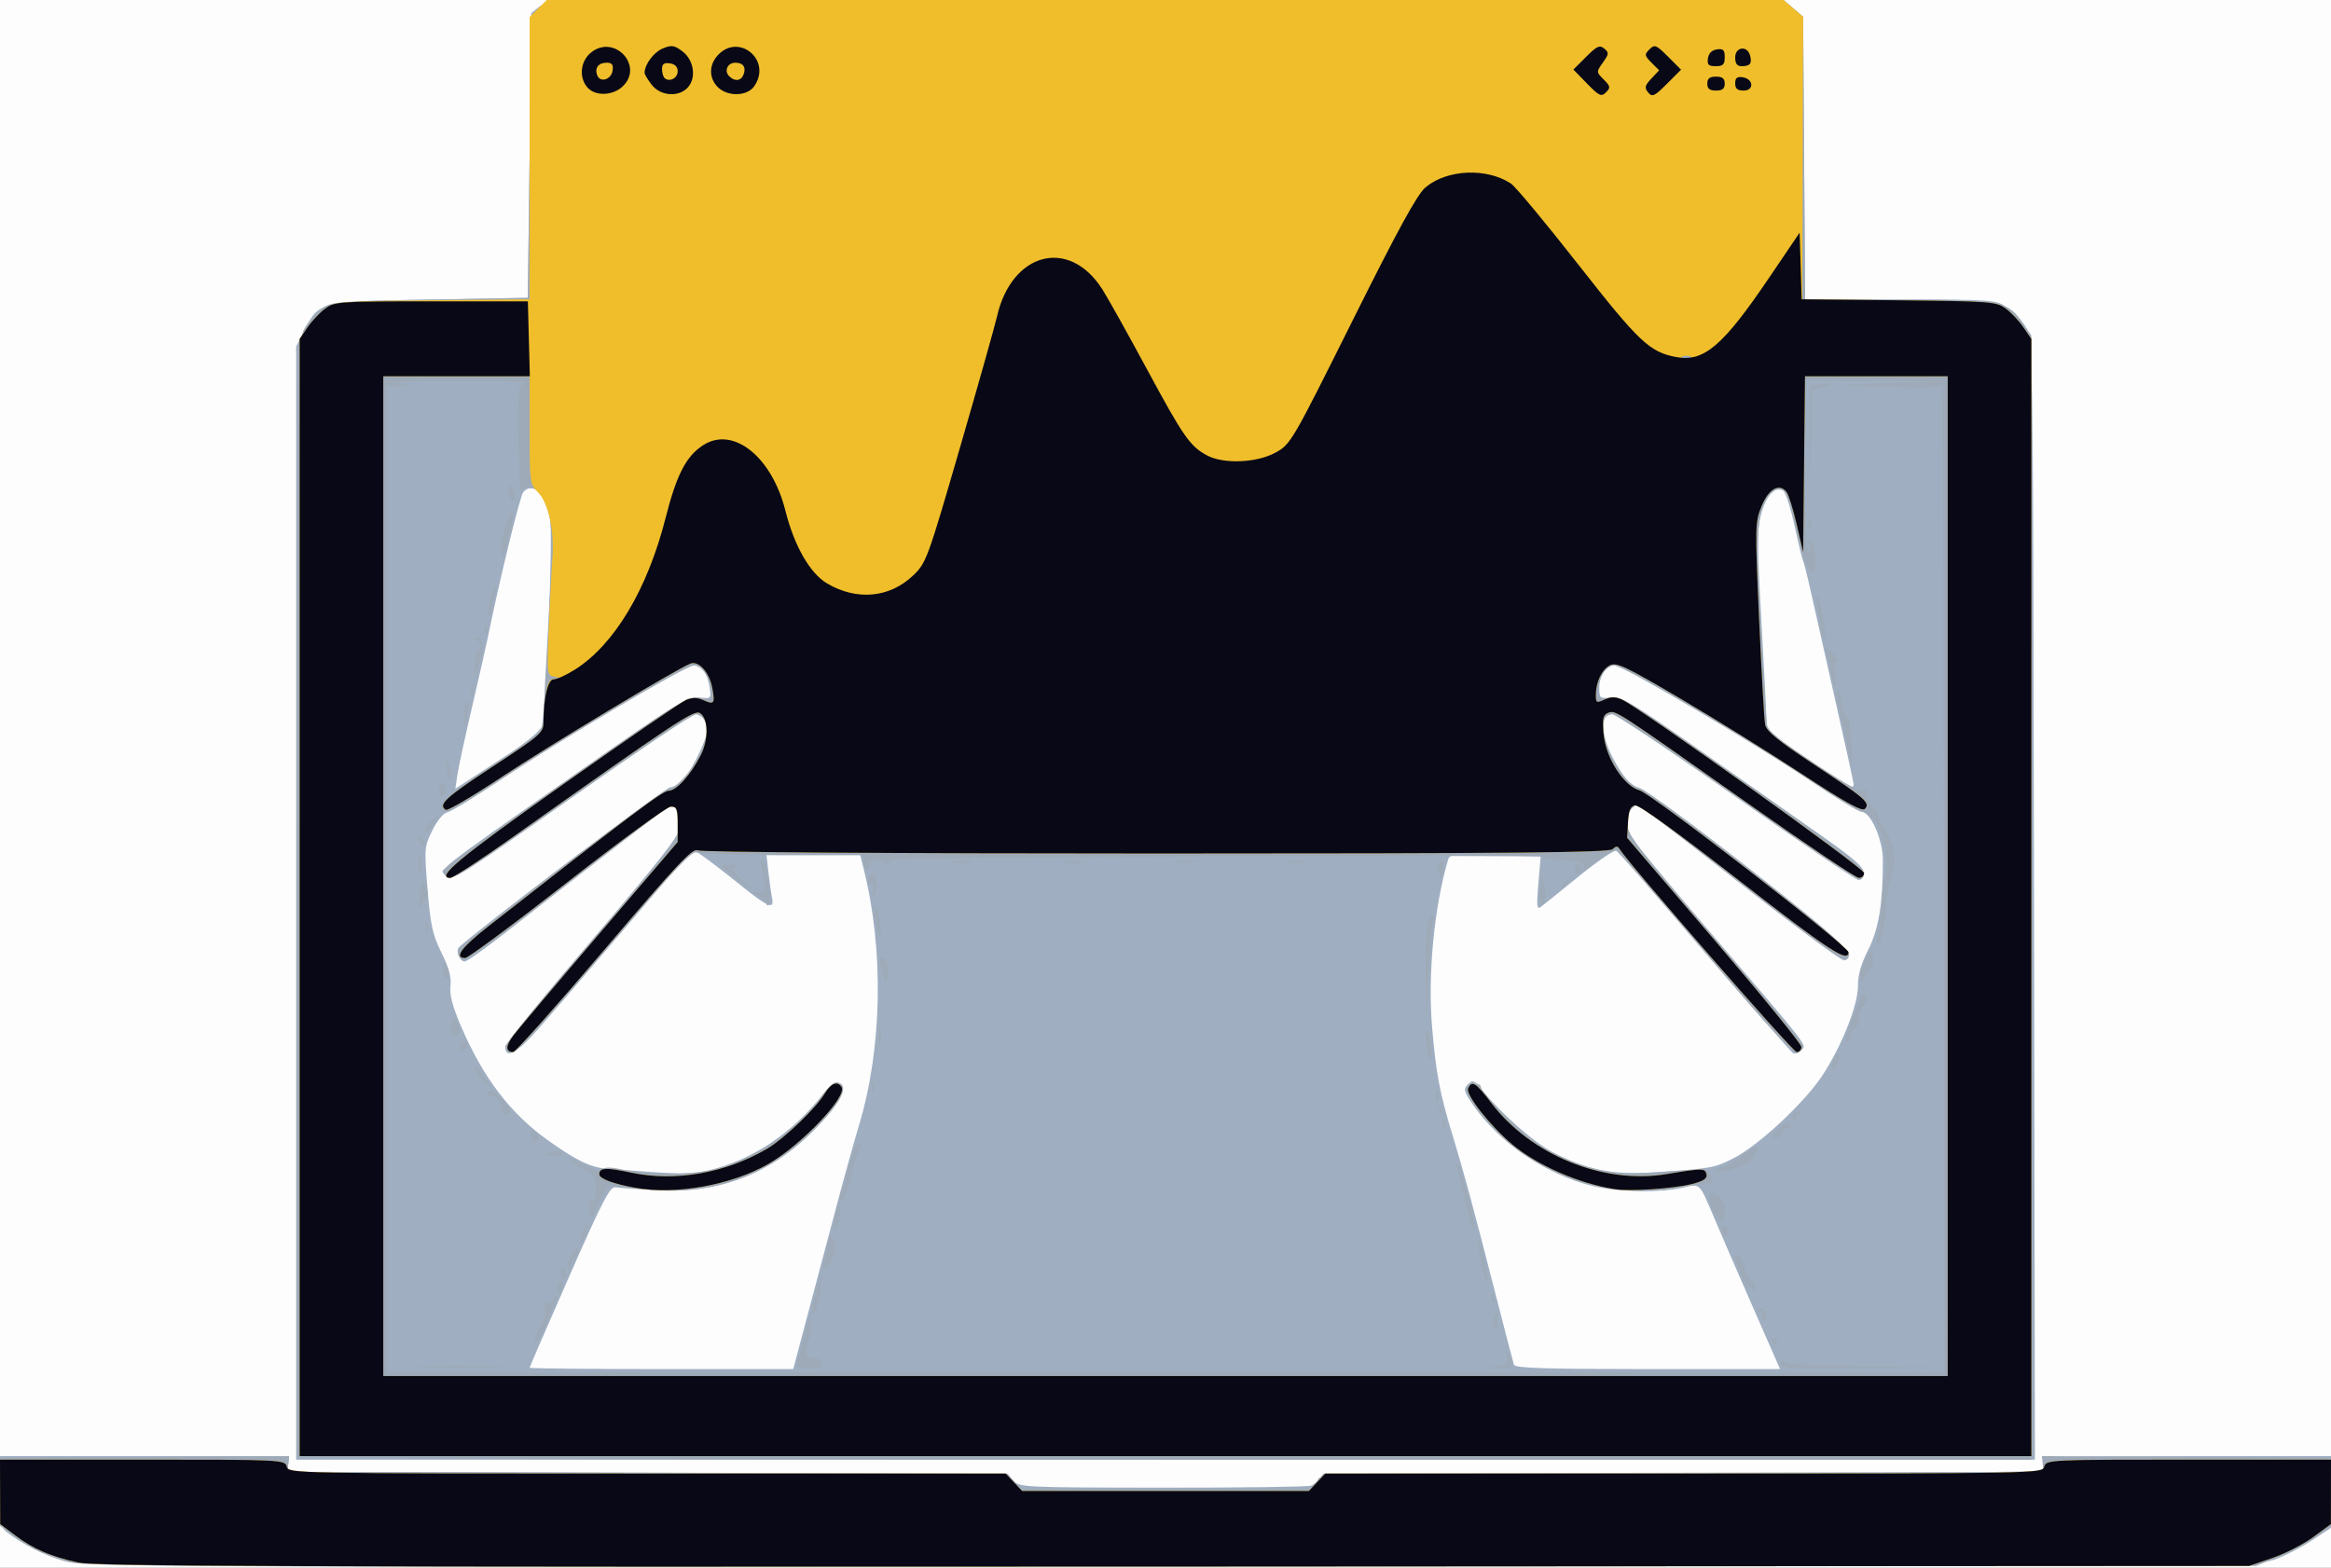 <?xml version="1.0" encoding="UTF-8" standalone="no"?>
<!-- Created with Inkscape (http://www.inkscape.org/) -->

<svg
   version="1.1"
   id="svg1"
   width="669"
   height="450"
   viewBox="0 0 669 450"
   sodipodi:docname="BUSINESS_12.svg"
   inkscape:version="1.3.2 (091e20e, 2023-11-25, custom)"
   xmlns:inkscape="http://www.inkscape.org/namespaces/inkscape"
   xmlns:sodipodi="http://sodipodi.sourceforge.net/DTD/sodipodi-0.dtd"
   xmlns="http://www.w3.org/2000/svg"
   xmlns:svg="http://www.w3.org/2000/svg">
  <rect x="0" y="0" width="669" height="450" fill="#808080" stroke="none"/>
  <defs
     id="defs1" />
  <sodipodi:namedview
     id="namedview1"
     pagecolor="#ffffff"
     bordercolor="#000000"
     borderopacity="0.25"
     inkscape:showpageshadow="2"
     inkscape:pageopacity="0.0"
     inkscape:pagecheckerboard="0"
     inkscape:deskcolor="#d1d1d1"
     showgrid="false"
     inkscape:zoom="1.7488889"
     inkscape:cx="334.78399"
     inkscape:cy="225"
     inkscape:window-width="1920"
     inkscape:window-height="1001"
     inkscape:window-x="-9"
     inkscape:window-y="-9"
     inkscape:window-maximized="1"
     inkscape:current-layer="g1" />
  <g
     inkscape:groupmode="layer"
     inkscape:label="Image"
     id="g1">
    <g
       id="g2"
       transform="translate(-3.31685e-4)">
      <path
         style="fill:#fdfdfe"
         d="M 0,225 V 0 H 334.5 669 V 225 450 H 334.5 0 Z"
         id="path6" />
      <path
         style="fill:#9faec0"
         d="M 18.398,448.114 C 12.811,446.511 6.168,443.137 1.75,439.658 0.289,438.507 0,436.605 0,428.14 V 418 h 41.488 41.488 l -0.238,2.25 -0.238,2.25 103.35,0.263 c 101.741,0.259 103.376,0.294 105,2.25 1.596,1.922 2.986,1.988 42.71,2.028 22.583,0.023 41.786,-0.237 42.673,-0.577 0.887,-0.34 1.858,-1.259 2.158,-2.041 0.467,-1.217 15.381,-1.425 103.327,-1.438 56.53,-0.008 103.359,-0.382 104.065,-0.83 0.708,-0.449 0.996,-1.564 0.643,-2.485 C 585.835,418.126 588.937,418 627.393,418 H 669 v 10.286 10.286 l -5.647,3.719 c -3.106,2.045 -7.943,4.504 -10.75,5.464 -4.808,1.644 -23.156,1.756 -316.603,1.927 -293.998,0.172 -311.843,0.084 -317.602,-1.568 z M 85,259.212 V 99.424 l 2.25,-4.403 C 91.601,86.506 91.356,86.567 123.321,86 L 151.5,85.5 152,44.661 152.5,3.822 154.861,1.911 C 157.165,0.046 161.469,0 334.555,0 H 511.888 L 514.694,2.413 517.5,4.825 517.783,45.413 518.065,86 h 27.32 c 26.688,0 27.397,0.052 30.663,2.253 1.839,1.239 4.268,3.827 5.398,5.75 2.046,3.483 2.055,4.123 2.316,164.247 L 584.024,419 H 334.512 85 Z M 231.848,377.25 c 2.304,-8.662 5.977,-22.5 8.161,-30.75 2.184,-8.25 5.124,-18.825 6.532,-23.5 6.693,-22.211 7.19,-50.327 1.303,-73.707 L 246.763,245 h -13.416 -13.416 l 0.595,5.25 c 0.327,2.888 0.801,6.263 1.053,7.5 0.708,3.475 -1.128,2.742 -8.908,-3.554 -3.944,-3.192 -8.702,-6.871 -10.572,-8.175 l -3.401,-2.371 -2.099,2.506 c -7.841,9.362 -37.155,43.625 -42.382,49.536 -6.028,6.818 -9.218,8.436 -9.218,4.677 0,-0.78 11.247,-14.569 24.992,-30.643 18.243,-21.333 24.991,-29.901 24.986,-31.725 -0.008,-3.376 -1.037,-7 -1.987,-7 -0.689,0 -14.595,10.659 -47.991,36.785 -5.775,4.518 -11.014,8.214 -11.643,8.215 -1.443,7.3e-4 -2.685,-3.085 -1.64,-4.076 5.395,-5.112 59.267,-45.92 60.622,-45.922 1.012,-0.001 2.725,-1.015 3.806,-2.252 2.655,-3.038 6.832,-11.766 6.845,-14.3 0.011,-2.291 -1.747,-4.45 -3.624,-4.45 -0.679,0 -16.621,10.839 -35.427,24.087 -31.714,22.34 -34.311,23.967 -35.816,22.432 -2.074,-2.116 -4.023,-0.569 36.487,-28.965 29.924,-20.976 32.753,-22.73 36.032,-22.347 3.548,0.414 3.557,0.405 3.007,-2.985 -0.65,-4.007 -2.261,-6.222 -4.521,-6.22 -2.201,0.003 -38.392,21.444 -55.187,32.694 -7.458,4.996 -14.433,9.245 -15.5,9.444 -1.14,0.211 -2.929,2.353 -4.335,5.19 -2.329,4.697 -2.367,5.162 -1.39,17.001 0.851,10.317 1.46,13.085 3.999,18.171 2.15,4.306 2.874,6.987 2.565,9.499 -0.304,2.477 0.574,5.842 3.005,11.512 6.408,14.945 14.286,25.255 25.201,32.98 8.223,5.82 12.1,7.66 16.914,8.027 21.287,1.624 23.672,1.666 28.725,0.501 12.693,-2.926 24.109,-10.544 33.396,-22.287 2.163,-2.735 3.359,-3.517 4.364,-2.857 2.532,1.662 0.271,5.9 -7.169,13.437 -12.533,12.697 -27.315,18.373 -45.21,17.362 -5.503,-0.311 -10.848,-0.703 -11.876,-0.87 -1.559,-0.254 -3.758,3.988 -13.25,25.567 C 157.121,380.6 152,392.413 152,392.621 152,392.83 169.023,393 189.829,393 h 37.829 z m 271.027,-2.5 c -4.397,-10.037 -9.323,-21.4 -10.946,-25.25 -4.254,-10.091 -3.892,-9.747 -9.014,-8.567 -6.385,1.472 -18.442,1.266 -25.669,-0.437 -13.024,-3.071 -27.059,-12.55 -34.419,-23.247 -2.737,-3.978 -2.899,-4.607 -1.54,-5.966 1.36,-1.36 1.765,-1.217 3.85,1.348 5.75,7.076 14.856,15.145 20.362,18.042 9.712,5.111 17.333,6.653 29,5.867 16.911,-1.138 17.601,-1.263 23.28,-4.194 6.967,-3.596 19.946,-15.688 25.062,-23.349 5.591,-8.373 10.46,-20.532 10.39,-25.95 -0.039,-3.043 0.89,-6.328 2.937,-10.383 3.039,-6.02 4.212,-13.157 4.219,-25.68 C 540.392,240.982 536.859,233 534.199,233 c -0.788,0 -7.343,-3.98 -14.566,-8.844 C 504.336,213.854 465.707,191 463.591,191 461.146,191 459,193.977 459,197.371 c 0,3.073 0.161,3.209 3.352,2.836 2.976,-0.347 5.863,1.372 25.75,15.341 12.319,8.653 27.915,19.607 34.659,24.342 9.213,6.469 12.196,9.087 12,10.531 -0.144,1.057 -0.711,2.058 -1.261,2.224 -0.55,0.166 -16.3,-10.483 -35,-23.665 -18.7,-13.182 -34.802,-23.97 -35.781,-23.974 -4.068,-0.016 -3.362,6.85 1.541,15 2.344,3.897 4.07,5.606 6.24,6.182 1.65,0.438 15.825,10.837 31.5,23.11 27.158,21.263 31.179,25.141 27.38,26.407 -0.616,0.205 -12.541,-8.541 -26.5,-19.437 -35.829,-27.966 -32.64,-25.714 -34.383,-24.268 -1.792,1.487 -1.942,5.298 -0.329,8.314 0.643,1.201 10.214,12.759 21.27,25.684 30.734,35.929 29.027,33.734 27.589,35.467 -0.7,0.843 -1.809,1.183 -2.518,0.77 -0.881,-0.513 -45.326,-52.05 -50.077,-58.068 -0.562,-0.712 -5.219,2.42 -12.902,8.674 -4.417,3.596 -8.632,6.99 -9.366,7.541 -1.101,0.826 -1.21,-0.439 -0.621,-7.191 L 442.258,245 h -13.062 c -11.575,0 -13.121,0.199 -13.582,1.75 -3.98,13.374 -5.866,32.96 -4.615,47.918 1.119,13.381 2.219,19.199 5.925,31.332 3.272,10.713 5.918,20.508 12.561,46.5 2.53,9.9 4.792,18.562 5.026,19.25 0.331,0.971 8.913,1.25 38.393,1.25 h 37.967 z M 145.883,216.5 c 5.316,-3.486 9.34,-6.838 9.601,-8 1.294,-5.74 3.288,-55.568 2.386,-59.606 -1.7,-7.606 -5.004,-10.847 -7.721,-7.574 -0.921,1.109 -6.936,25.811 -10.149,41.68 -0.501,2.475 -2.539,11.475 -4.528,20 -1.989,8.525 -3.881,17.277 -4.203,19.448 l -0.586,3.948 3.024,-1.948 C 135.371,223.377 140.85,219.8 145.883,216.5 Z M 532,225.17 c 0,-0.456 -2.281,-10.919 -5.07,-23.25 -2.788,-12.331 -5.959,-26.434 -7.046,-31.34 C 518.798,165.675 517.725,161.364 517.5,161 c -0.225,-0.364 -1.328,-4.873 -2.451,-10.02 -1.123,-5.147 -2.582,-9.692 -3.242,-10.099 -2.223,-1.374 -4.73,1.122 -6.242,6.214 -1.333,4.489 -1.338,8.012 -0.04,31.233 0.805,14.395 1.466,27.36 1.469,28.811 0.005,2.242 1.772,3.849 11.756,10.694 11.761,8.063 13.25,8.888 13.25,7.338 z"
         id="path5" />
      <path
         style="fill:#9eaab7"
         d="M 20.294,448.471 C 13.033,446.508 9.18,444.739 4.214,441.087 L -0.072,437.936 0.214,428.218 0.5,418.5 41.74,418.239 82.98,417.978 82.74,420.239 82.5,422.5 l 103.344,0.255 103.344,0.255 1.818,2.245 1.818,2.245 H 334.5 376.177 l 1.818,-2.245 1.818,-2.245 103.344,-0.255 L 586.5,422.5 l -0.24,-2.261 -0.24,-2.261 41.24,0.261 L 668.5,418.5 l 0.286,9.745 0.286,9.745 -4.601,3.255 c -2.531,1.79 -7.384,4.38 -10.786,5.755 l -6.185,2.5 -311,0.189 C 71.862,449.85 24.724,449.668 20.294,448.471 Z M 85.456,417.747 C 85.192,417.058 85.094,344.721 85.238,256.997 85.497,99.54 85.526,97.457 87.5,94.105 c 1.1,-1.868 3.269,-4.343 4.821,-5.5 2.669,-1.992 4.332,-2.131 31,-2.605 L 151.5,85.5 152,44.661 152.5,3.822 154.861,1.911 C 157.165,0.046 161.469,0 334.555,0 H 511.888 L 514.694,2.413 517.5,4.825 517.783,45.413 518.065,86 h 26.733 c 29.822,0 31.381,0.304 35.952,6.999 L 583,96.296 V 257.648 419 H 334.469 C 136.272,419 85.84,418.746 85.456,417.747 Z M 557.884,251.25 c -0.064,-78.513 -0.299,-142.075 -0.524,-141.25 -0.347,1.275 -2.612,1.427 -15.134,1.015 L 527.5,110.53 542,109.973 556.5,109.416 537.25,109.208 518,109 v 25.059 c 0,15.688 0.358,24.838 0.956,24.468 0.526,-0.325 0.674,-1.325 0.33,-2.223 -0.419,-1.091 -0.238,-1.392 0.544,-0.909 1.248,0.771 1.631,7.811 0.487,8.955 -0.988,0.988 -3.145,-4.645 -4.899,-12.788 -2.579,-11.975 -4.456,-14.191 -7.886,-9.312 -3.857,5.487 -4.007,15.059 -0.924,59.089 l 0.619,8.839 13.544,8.965 c 10.387,6.875 13.763,8.661 14.481,7.661 0.68,-0.947 0.78,-0.818 0.365,0.469 -0.349,1.084 0.294,2.639 1.656,4 1.225,1.225 2.096,2.621 1.936,3.102 -0.16,0.481 0.322,1.606 1.072,2.5 0.75,0.894 1.945,3.473 2.654,5.731 1.091,3.472 1.05,4.939 -0.265,9.5 -0.855,2.966 -1.473,6.069 -1.372,6.894 0.35,2.867 -1.372,12 -2.262,12 -0.521,0 -0.506,-1.358 0.034,-3.243 C 539.581,265.973 540,262.482 540,260 c 0,-2.482 0.389,-5.869 0.864,-7.526 1.336,-4.658 -0.336,-14.283 -2.967,-17.084 C 536.662,234.076 535.044,233 534.302,233 c -0.742,0 -7.976,-4.419 -16.076,-9.821 C 499.071,210.405 465.877,191 463.179,191 c -2.296,0 -3.586,1.833 -4.592,6.527 -0.643,3.002 -0.613,3.027 3.632,3 3.988,-0.025 6.619,1.613 38.491,23.973 32.391,22.723 36.39,26.083 33.311,27.987 -0.538,0.333 -16.343,-10.216 -35.122,-23.441 C 480.12,215.821 463.896,205 462.846,205 c -2.713,0 -3.364,2.596 -1.982,7.904 1.626,6.242 5.941,12.191 9.801,13.512 5.11,1.749 60.509,45.462 60.102,47.424 -0.189,0.912 -1.032,1.61 -1.873,1.551 -0.841,-0.06 -14.013,-9.872 -29.271,-21.804 -15.258,-11.933 -28.436,-21.962 -29.284,-22.287 -1.991,-0.764 -3.305,1.368 -3.324,5.397 -0.013,2.738 3.607,7.446 25.235,32.82 13.887,16.293 25.25,30.154 25.25,30.803 0,0.649 -0.9,1.275 -2,1.391 -1.498,0.158 -8.145,-7.046 -26.5,-28.722 -13.475,-15.913 -24.896,-28.945 -25.381,-28.961 -0.484,-0.015 -3.073,1.547 -5.752,3.472 -5.514,3.961 -5.867,4.082 -5.867,2 0,-0.825 0.477,-1.5 1.059,-1.5 0.582,0 0.738,0.52 0.345,1.155 -0.46,0.744 -0.272,0.882 0.528,0.387 2.067,-1.277 -0.15,-2.389 -5.433,-2.724 -2.75,-0.175 -5.225,-0.556 -5.5,-0.848 -0.275,-0.292 -44.067,-0.355 -97.315,-0.142 -81.092,0.326 -96.731,0.609 -96.294,1.748 0.287,0.748 0.124,1.606 -0.363,1.907 -0.487,0.301 -1.03,-0.472 -1.206,-1.718 L 247.5,245.5 h -23 c -12.65,0 -23.718,-0.359 -24.596,-0.798 -1.249,-0.625 -6.986,5.523 -26.401,28.294 -23.261,27.282 -27.026,30.939 -28.205,27.399 -0.202,-0.608 10.898,-14.303 24.667,-30.434 C 191.471,244.766 195,240.176 195,237.398 195,233.528 194.141,231 192.826,231 c -0.528,0 -14.017,10.185 -29.974,22.633 -24.697,19.265 -29.22,22.427 -30.397,21.25 -0.76,-0.761 -1.061,-1.868 -0.669,-2.461 1.784,-2.693 58.016,-45.586 60.422,-46.089 2.977,-0.622 9.203,-8.793 10.35,-13.583 0.998,-4.169 -0.232,-7.75 -2.662,-7.75 -1.136,0 -17.393,10.801 -36.126,24.002 -26.72,18.829 -34.353,23.76 -35.415,22.878 C 127.61,251.261 127,250.404 127,249.974 c 0,-0.429 15.805,-11.899 35.121,-25.489 32.548,-22.898 35.369,-24.668 38.5,-24.16 C 203.764,200.836 204,200.685 204,198.16 204,194.717 201.436,191 199.062,191 c -2.327,0 -33.882,18.6 -54.058,31.864 -8.523,5.603 -16.173,10.057 -17,9.898 -3.75,-0.722 -0.457,-3.953 13.246,-12.995 l 14.75,-9.733 0.016,-4.267 c 0.009,-2.347 0.657,-15.085 1.441,-28.307 1.47,-24.798 1.14,-30.34 -2.101,-35.31 -1.079,-1.655 -2.214,-2.219 -3.837,-1.909 l -2.305,0.441 -0.398,-14.591 c -0.219,-8.025 -0.042,-14.741 0.393,-14.924 0.435,-0.183 0.791,-0.746 0.791,-1.25 0,-0.529 -8.351,-0.861 -19.75,-0.785 -11.318,0.075 -18.256,0.446 -16.25,0.868 l 3.5,0.737 -3.25,0.132 L 111,111 V 252.5 394 H 334.5 558 Z M 121.75,392.254 c 5.638,-0.178 14.863,-0.178 20.5,0 5.638,0.178 1.025,0.324 -10.25,0.324 -11.275,0 -15.887,-0.146 -10.25,-0.324 z M 229.232,389.5 c 0.521,-1.65 1.45,-5.025 2.063,-7.5 0.858,-3.462 1.203,-3.959 1.492,-2.155 0.207,1.29 -0.154,3.625 -0.802,5.19 -1.367,3.3 -0.671,4.965 2.073,4.965 1.072,0 1.941,0.682 1.941,1.524 0,1.15 -0.948,1.457 -3.858,1.25 -3.799,-0.27 -3.843,-0.319 -2.91,-3.274 z m 200.521,2.776 c 2.926,-0.363 3.201,-0.674 2.735,-3.09 -0.435,-2.255 -0.367,-2.365 0.427,-0.686 1.756,3.715 1.269,4.508 -2.664,4.34 -3.696,-0.158 -3.704,-0.166 -0.497,-0.564 z M 511.015,391.25 c 0.011,-1.226 0.25,-1.381 0.797,-0.52 0.571,0.899 6.822,1.308 23.235,1.52 l 22.453,0.29 -23.25,0.23 c -21.569,0.213 -23.249,0.103 -23.235,-1.52 z M 508.5,385 c -0.34,-0.55 -0.141,-1 0.441,-1 0.582,0 1.059,0.45 1.059,1 0,0.55 -0.198,1 -0.441,1 -0.243,0 -0.719,-0.45 -1.059,-1 z m -354.576,-1.891 c 0.592,-1.16 1.519,-2.991 2.06,-4.069 0.541,-1.078 0.718,-2.653 0.393,-3.5 C 155.996,374.547 156.357,374 157.393,374 158.277,374 159,373.475 159,372.833 c 0,-0.642 0.256,-0.91 0.569,-0.597 0.313,0.313 0.08,1.401 -0.519,2.417 -0.598,1.016 -1.679,3.622 -2.4,5.791 -0.722,2.169 -1.873,4.131 -2.558,4.359 -0.951,0.317 -0.991,-0.084 -0.169,-1.694 z M 428.745,380.75 c -0.258,-0.688 -0.127,-2.15 0.291,-3.25 0.594,-1.564 0.749,-1.291 0.709,1.25 -0.054,3.512 -0.271,3.946 -1.001,2 z m 76.956,-3.414 c 0.464,-1.208 0.276,-1.44 -0.686,-0.846 -0.888,0.549 -1.086,0.433 -0.601,-0.352 0.398,-0.644 1.143,-0.912 1.655,-0.595 1.229,0.76 1.2,3.457 -0.038,3.457 -0.533,0 -0.681,-0.749 -0.33,-1.664 z M 233.015,375.95 c 0.008,-0.797 0.688,-3.475 1.51,-5.95 l 1.495,-4.5 -0.592,5 c -0.546,4.604 -2.449,8.904 -2.413,5.45 z m 195.064,-3.533 c 0.048,-1.165 0.285,-1.402 0.604,-0.604 0.289,0.722 0.253,1.584 -0.079,1.917 -0.332,0.332 -0.569,-0.258 -0.525,-1.312 z M 160,369.5 c 0,-0.825 0.436,-1.5 0.969,-1.5 0.533,0 0.71,0.675 0.393,1.5 -0.317,0.825 -0.752,1.5 -0.969,1.5 C 160.177,371 160,370.325 160,369.5 Z m 343.079,0.691 c -0.043,-0.72 -0.449,-1.08 -0.902,-0.8 -0.453,0.28 -1.732,-1.644 -2.844,-4.274 -1.535,-3.632 -1.701,-4.783 -0.691,-4.783 0.731,0 1.612,1.506 1.957,3.347 0.345,1.841 1.31,3.729 2.143,4.195 0.833,0.466 1.268,1.473 0.965,2.236 -0.421,1.061 -0.569,1.08 -0.629,0.079 z m -77.936,-7.834 c -0.629,-3.13 -0.957,-5.876 -0.73,-6.103 0.227,-0.227 0.941,2.134 1.587,5.246 0.646,3.112 0.975,5.859 0.73,6.103 -0.244,0.244 -0.959,-2.116 -1.587,-5.246 z M 161,365.5 c 0,-0.825 0.177,-1.5 0.393,-1.5 0.216,0 0.652,0.675 0.969,1.5 0.317,0.825 0.14,1.5 -0.393,1.5 C 161.436,367 161,366.325 161,365.5 Z m 2.116,-2.059 c -0.064,-1.132 0.545,-2.932 1.352,-4 0.807,-1.068 1.482,-1.469 1.5,-0.891 0.018,0.578 -0.375,1.478 -0.871,2 -0.497,0.522 -1.119,1.85 -1.384,2.95 -0.469,1.951 -0.484,1.95 -0.597,-0.059 z m 73.218,-0.87 c 0.302,-0.786 0.867,-3.13 1.258,-5.209 0.668,-3.562 0.761,-3.641 1.599,-1.375 0.572,1.545 0.474,3.408 -0.272,5.209 -1.155,2.787 -3.632,4.106 -2.585,1.375 z m -69.167,-8.622 c 0.585,-1.678 1.249,-2.865 1.476,-2.639 0.495,0.495 -1.392,5.69 -2.067,5.69 -0.26,0 0.006,-1.373 0.591,-3.051 z m 327.415,0.185 c -0.431,-0.697 -0.513,-1.537 -0.183,-1.867 0.895,-0.895 1.871,0.421 1.387,1.871 -0.339,1.016 -0.574,1.015 -1.204,-0.004 z m -254.924,-4.335 c 0.842,-4.421 1.341,-4.803 1.341,-1.025 0,1.709 -0.443,3.382 -0.985,3.716 -0.615,0.38 -0.749,-0.629 -0.356,-2.691 z M 420.517,344.75 c -1.081,-4.537 -2.138,-8.925 -2.349,-9.75 -0.212,-0.825 -0.073,-1.2 0.308,-0.833 1.013,0.976 5.432,18.833 4.66,18.833 -0.36,0 -1.538,-3.712 -2.619,-8.25 z m 70.996,2.637 c -1.09,-2.298 -1.359,-3.942 -0.745,-4.555 1.377,-1.377 4.232,1.781 4.232,4.681 0,3.813 -1.646,3.754 -3.486,-0.125 z m -322.326,-0.502 c -0.141,-1.855 0.165,-2.785 0.791,-2.398 0.628,0.388 1.021,-0.859 1.021,-3.238 0,-3.544 -0.357,-4.052 -4.25,-6.045 -2.337,-1.197 -3.575,-2.18 -2.75,-2.186 0.825,-0.006 2.911,0.85 4.635,1.901 2.266,1.382 3.437,1.609 4.227,0.819 0.79,-0.79 2.505,-0.766 6.192,0.085 7.277,1.68 20.614,1.465 27.015,-0.435 12,-3.563 23.08,-11.222 29.377,-20.309 2.876,-4.15 6.554,-5.509 6.554,-2.421 0,2.763 -7.89,12.088 -14.384,17.001 -11.95,9.041 -24.547,12.897 -39.116,11.976 -4.95,-0.313 -10.138,-0.842 -11.529,-1.176 -2.181,-0.524 -2.792,-0.081 -4.434,3.217 -1.048,2.103 -1.934,4.124 -1.971,4.491 -0.215,2.171 -1.183,1.27 -1.378,-1.282 z M 241,343.867 c 0,-0.843 0.313,-1.846 0.696,-2.229 0.383,-0.383 0.807,-1.47 0.944,-2.417 0.53,-3.667 2.676,-10.298 3.497,-10.806 1.158,-0.716 1.108,-0.361 -0.653,4.629 -0.834,2.363 -1.759,5.682 -2.055,7.376 -0.593,3.384 -2.429,5.989 -2.429,3.446 z m 215.362,-3.848 C 443.593,336.671 432.792,329.738 425.013,319.897 420.572,314.279 419.83,311 423,311 c 1.1,0 2,0.424 2,0.943 0,1.897 11.656,13.502 17.12,17.044 3.091,2.004 9.097,4.676 13.348,5.938 7.773,2.308 10.764,2.387 31.406,0.829 2.728,-0.206 3.539,0.186 4.237,2.046 0.475,1.265 0.519,2.088 0.098,1.828 -0.421,-0.26 -3.677,0.151 -7.237,0.914 -8.871,1.901 -19.098,1.707 -27.609,-0.524 z m 36.205,-4.127 c 0.303,-0.491 1.135,-0.892 1.848,-0.892 0.713,0 3.341,-1.561 5.839,-3.468 3.601,-2.749 4.439,-3.074 4.044,-1.565 -0.274,1.047 -1.247,2.581 -2.163,3.41 -1.852,1.676 -10.447,3.935 -9.569,2.515 z m -334.647,-5.018 c 1.387,-0.536 2.794,-0.561 3.296,-0.058 0.503,0.503 -0.53,0.902 -2.42,0.935 -3.085,0.055 -3.141,-0.002 -0.877,-0.877 z M 152.923,327.75 c -0.042,-0.138 -0.231,-1.063 -0.42,-2.056 -0.276,-1.451 -0.067,-1.576 1.065,-0.637 0.775,0.643 1.162,1.568 0.861,2.056 -0.518,0.838 -1.339,1.185 -1.506,0.637 z m 357.249,-3.433 c 1.165,-1.24 2.503,-2.017 2.973,-1.727 1.264,0.781 1.037,1.447 -0.395,1.16 -0.688,-0.138 -1.204,0.441 -1.147,1.286 0.058,0.858 -0.703,1.536 -1.723,1.536 -1.682,0 -1.659,-0.178 0.292,-2.255 z m -96.093,-1.9 c 0.048,-1.165 0.285,-1.402 0.604,-0.604 0.289,0.722 0.253,1.584 -0.079,1.917 -0.332,0.332 -0.569,-0.258 -0.525,-1.312 z m 100.464,-1.348 c -0.665,-1.076 1.292,-2.567 2.19,-1.669 0.33,0.33 0.049,0.6 -0.626,0.6 -0.674,0 -0.948,0.45 -0.608,1 0.34,0.55 0.393,1 0.118,1 -0.275,0 -0.759,-0.419 -1.075,-0.931 z M 144,318.122 c 0,-2.087 -2.315,-4.474 -3.342,-3.447 C 140.296,315.037 140,314.808 140,314.167 140,313.525 140.366,313 140.813,313 c 1.364,0 6.262,5.592 5.534,6.319 C 145.093,320.574 144,320.017 144,318.122 Z m 269.079,0.294 c 0.048,-1.165 0.285,-1.402 0.604,-0.604 0.289,0.722 0.253,1.584 -0.079,1.917 -0.332,0.332 -0.569,-0.258 -0.525,-1.312 z m -1,-4 c 0.048,-1.165 0.285,-1.402 0.604,-0.604 0.289,0.722 0.253,1.584 -0.079,1.917 -0.332,0.332 -0.569,-0.258 -0.525,-1.312 z M 250.158,312 c 0,-1.375 0.227,-1.938 0.504,-1.25 0.277,0.688 0.277,1.812 0,2.5 -0.277,0.688 -0.504,0.125 -0.504,-1.25 z m -112.091,-2.429 c -1.255,-1.336 -2.121,-2.849 -1.924,-3.364 0.196,-0.514 1.349,0.578 2.561,2.429 2.614,3.99 2.454,4.226 -0.637,0.935 z m 388.117,-5.076 c 0.628,-1.377 1.334,-2.311 1.57,-2.075 0.706,0.706 -0.816,4.58 -1.8,4.58 -0.501,0 -0.398,-1.127 0.23,-2.504 z m -116.58,-3.313 c -0.441,-2.375 -0.554,-4.565 -0.251,-4.868 0.826,-0.826 1.869,4.143 1.434,6.834 -0.281,1.736 -0.59,1.222 -1.182,-1.966 z M 132,300.559 C 132,299.702 132.45,299 133,299 c 0.55,0 1,0.423 1,0.941 0,0.518 -0.45,1.219 -1,1.559 -0.55,0.34 -1,-0.084 -1,-0.941 z M 252.252,297.5 c 0.011,-2.2 0.216,-2.982 0.455,-1.738 0.239,1.244 0.23,3.044 -0.02,4 -0.25,0.956 -0.446,-0.062 -0.435,-2.262 z m 278.867,-3.75 c 1.149,-2.888 2.419,-6.114 2.821,-7.171 0.526,-1.381 0.945,-1.574 1.493,-0.687 0.43,0.696 0.056,2.015 -0.859,3.026 -0.892,0.986 -1.366,2.46 -1.052,3.277 0.313,0.816 -0.126,2.062 -0.976,2.767 C 531.695,295.668 531,296.865 531,297.622 531,298.38 530.557,299 530.015,299 c -0.542,0 -0.045,-2.362 1.104,-5.25 z m -400.976,3.349 c -0.893,-0.559 -1.109,-1.631 -0.631,-3.137 0.645,-2.033 0.832,-2.099 1.674,-0.593 1.336,2.386 0.661,4.796 -1.043,3.73 z M 409.171,280 c -0.148,-12.806 0.347,-17 2.004,-17 0.518,0 0.619,0.523 0.225,1.161 -0.395,0.639 -1.025,7.276 -1.401,14.75 L 409.316,292.5 Z m -155.407,1 c -1.237,-3.16 -1.539,-6 -0.64,-6 1.33,0 2.103,2.454 1.63,5.177 -0.29,1.671 -0.568,1.902 -0.99,0.823 z m 280.101,-0.051 c -0.276,-0.797 0.278,-3.024 1.232,-4.949 1.449,-2.927 1.848,-3.207 2.439,-1.713 0.421,1.065 0.104,2.479 -0.785,3.5 -0.82,0.942 -1.692,2.365 -1.938,3.162 -0.39,1.266 -0.51,1.266 -0.948,0 z m -406.137,-0.554 c -0.401,-0.401 -0.715,-1.667 -0.699,-2.812 0.028,-1.924 0.11,-1.946 1.071,-0.296 1.119,1.922 0.832,4.313 -0.372,3.108 z M 251.5,265 c -0.384,-2.274 -0.489,-4.345 -0.232,-4.601 0.256,-0.256 0.766,1.409 1.132,3.701 0.366,2.292 0.471,4.362 0.232,4.601 C 252.394,268.94 251.884,267.274 251.5,265 Z m -129.342,1 c 0,-1.375 0.227,-1.938 0.504,-1.25 0.277,0.688 0.277,1.812 0,2.5 -0.277,0.688 -0.504,0.125 -0.504,-1.25 z m -1.762,-7.697 c 0.193,-4.921 1.132,-6.364 2.12,-3.254 0.384,1.21 0.252,2.482 -0.293,2.825 -0.545,0.344 -1.216,1.525 -1.491,2.625 -0.275,1.1 -0.426,0.111 -0.335,-2.197 z M 220,259.319 c 0,-0.558 -1.012,-1.502 -2.25,-2.099 l -2.25,-1.085 2.225,-0.068 c 1.95,-0.059 2.156,-0.469 1.663,-3.318 -0.309,-1.788 -0.733,-3.812 -0.944,-4.5 -0.21,-0.688 -0.004,-1.25 0.457,-1.25 0.962,0 2.511,11.92 1.659,12.772 C 220.253,260.081 220,259.877 220,259.319 Z m 221.904,-4.067 c 0.337,-3.819 0.549,-4.261 1.081,-2.252 0.915,3.454 0.707,6.27 -0.493,6.67 -0.62,0.206 -0.846,-1.493 -0.588,-4.417 z m -191.272,0.348 c 0.467,-2.053 0.325,-2.692 -0.486,-2.191 -1.343,0.83 -1.479,-0.336 -0.263,-2.255 1.299,-2.05 2.418,3.519 1.132,5.633 -0.813,1.336 -0.897,1.075 -0.383,-1.187 z m -39.983,-3.889 -3.851,-3.259 2.851,-0.217 c 2.015,-0.153 2.437,0.047 1.44,0.682 -1.133,0.722 -0.837,1.404 1.5,3.459 4.251,3.737 2.59,3.167 -1.94,-0.666 z M 448,254.622 c 0,-0.208 0.787,-0.995 1.75,-1.75 1.586,-1.244 1.621,-1.208 0.378,0.378 C 448.821,254.916 448,255.445 448,254.622 Z M 120.272,248 c 0,-2.475 0.195,-3.487 0.433,-2.25 0.238,1.238 0.238,3.263 0,4.5 -0.238,1.238 -0.433,0.225 -0.433,-2.25 z m 292.515,1.667 c -0.26,-1.359 0.038,-2.333 0.713,-2.333 0.675,0 0.973,0.975 0.713,2.333 C 413.968,250.95 413.647,252 413.5,252 c -0.147,0 -0.468,-1.05 -0.713,-2.333 z M 253.812,247.317 c 0.722,-0.289 1.584,-0.253 1.917,0.079 0.332,0.332 -0.258,0.569 -1.312,0.525 -1.165,-0.048 -1.402,-0.285 -0.604,-0.604 z m 19.938,-0.023 c 1.238,-0.238 3.263,-0.238 4.5,0 1.238,0.238 0.225,0.433 -2.25,0.433 -2.475,0 -3.487,-0.195 -2.25,-0.433 z m 32,0 c 1.238,-0.238 3.263,-0.238 4.5,0 1.238,0.238 0.225,0.433 -2.25,0.433 -2.475,0 -3.487,-0.195 -2.25,-0.433 z m 32,0 c 1.238,-0.238 3.263,-0.238 4.5,0 1.238,0.238 0.225,0.433 -2.25,0.433 -2.475,0 -3.487,-0.195 -2.25,-0.433 z m 32,0 c 1.238,-0.238 3.263,-0.238 4.5,0 1.238,0.238 0.225,0.433 -2.25,0.433 -2.475,0 -3.487,-0.195 -2.25,-0.433 z M 120.667,242.333 C 120.3,241.967 120,241.202 120,240.633 c 0,-0.627 0.466,-0.568 1.183,0.15 0.651,0.651 0.951,1.416 0.667,1.7 -0.284,0.284 -0.817,0.217 -1.183,-0.15 z M 122,238.155 c 0,-0.465 0.97,-1.702 2.155,-2.75 l 2.155,-1.905 -1.77,2.75 C 122.715,239.086 122,239.622 122,238.155 Z m 4,-11.096 C 126,225.927 126.45,225 127,225 c 0.55,0 1,0.648 1,1.441 0,0.793 -0.45,1.719 -1,2.059 -0.55,0.34 -1,-0.309 -1,-1.441 z m 2.624,-4.598 c -0.343,-0.894 -0.585,-2.376 -0.538,-3.293 0.047,-0.918 0.482,-0.341 0.967,1.282 0.943,3.156 0.609,4.718 -0.429,2.012 z M 530.535,215.75 c -0.343,-1.788 -1.333,-6.309 -2.199,-10.047 -0.866,-3.739 -1.311,-7.061 -0.989,-7.384 0.322,-0.322 0.884,1.274 1.247,3.547 0.364,2.273 1.006,4.133 1.427,4.133 0.422,0 0.784,1.012 0.805,2.25 0.021,1.238 0.281,4.162 0.578,6.5 0.634,4.998 0.031,5.691 -0.869,1 z M 133.325,204.762 c 0.06,-2.606 0.426,-4.172 0.813,-3.48 0.387,0.692 0.338,2.824 -0.109,4.738 -0.778,3.33 -0.808,3.275 -0.704,-1.258 z M 135.158,198 c 0,-1.375 0.227,-1.938 0.504,-1.25 0.277,0.688 0.277,1.812 0,2.5 -0.277,0.688 -0.504,0.125 -0.504,-1.25 z m 390.4,-4.75 c -0.366,-2.062 -0.925,-4.65 -1.244,-5.75 -0.577,-1.993 -0.571,-1.993 1.63,-0.026 1.25,1.117 1.73,2.134 1.105,2.343 -0.692,0.231 -0.866,1.641 -0.465,3.776 0.352,1.874 0.414,3.407 0.139,3.407 -0.275,0 -0.799,-1.688 -1.165,-3.75 z m -389.259,-2.929 c 0.066,-2.299 0.476,-3.96 0.911,-3.691 0.435,0.269 0.79,-0.176 0.79,-0.987 0,-0.812 -0.562,-1.703 -1.25,-1.98 -0.979,-0.395 -0.972,-0.521 0.031,-0.583 2.046,-0.126 2.301,2.086 0.797,6.921 l -1.4,4.5 z m 385.877,-12.255 c -0.628,-3.539 -0.964,-6.611 -0.748,-6.828 0.663,-0.663 2.86,10.398 2.359,11.876 -0.259,0.762 -0.984,-1.509 -1.611,-5.048 z m -383.097,2.351 c 0.048,-1.165 0.285,-1.402 0.604,-0.604 0.289,0.722 0.253,1.584 -0.079,1.917 -0.332,0.332 -0.569,-0.258 -0.525,-1.312 z m 1.357,-6.898 c 0.345,-2.19 1.129,-4.44 1.742,-5 0.765,-0.699 0.926,-0.678 0.512,0.066 -0.332,0.596 -0.872,2.608 -1.2,4.47 -0.851,4.828 -1.808,5.25 -1.054,0.465 z m 3.643,-16.448 c -0.084,-3.643 1.848,-10.071 3.027,-10.071 0.387,0 0.05,2.587 -0.75,5.75 -1.994,7.884 -2.187,8.249 -2.277,4.321 z m 375.116,-6.571 c 0.02,-1.65 0.244,-2.204 0.498,-1.231 0.254,0.973 0.237,2.323 -0.037,3 -0.274,0.677 -0.481,-0.119 -0.461,-1.769 z m -372.466,-7.104 c -0.401,-0.401 -0.715,-1.667 -0.699,-2.812 0.028,-1.924 0.11,-1.946 1.071,-0.296 1.119,1.922 0.832,4.313 -0.372,3.108 z M 519.459,126.5 l 0.041,-16 3.5,-0.202 3.5,-0.202 -3.224,0.974 -3.224,0.974 -0.317,15.228 -0.317,15.228 z"
         id="path4" />
      <path
         style="fill:#f0be2b"
         d="M 22.481,448.535 C 14.56,446.804 9.563,444.652 4.343,440.722 L 0.062,437.5 0.031,428.25 0,419 h 40.883 c 40.042,0 40.894,0.041 41.406,2 0.519,1.984 1.364,2 103.442,2 h 102.919 L 291,425.5 293.349,428 H 334.5 375.651 L 378,425.5 380.349,423 h 102.919 c 102.078,0 102.924,-0.016 103.442,-2 0.512,-1.959 1.364,-2 41.406,-2 H 669 l -0.015,9.25 -0.015,9.25 -5.109,3.748 c -2.81,2.061 -8.091,4.761 -11.735,6 L 645.5,449.5 337,449.675 C 85.232,449.818 27.393,449.609 22.481,448.535 Z M 86,257.648 V 97.296 l 2.25,-3.306 c 1.238,-1.818 3.52,-4.247 5.071,-5.398 2.679,-1.987 4.224,-2.107 30.75,-2.387 L 152,85.911 V 45.41 4.909 L 154.455,2.455 156.909,0 h 177.49 177.49 l 2.806,2.419 2.806,2.419 -0.122,40.537 -0.122,40.537 27.801,0.294 c 26.396,0.279 27.943,0.4 30.622,2.386 1.552,1.151 3.834,3.58 5.071,5.398 L 583,97.296 V 257.648 418 H 334.5 86 Z M 559,251.5 V 108 h -20.483 -20.483 l -0.267,25.25 -0.267,25.25 -1.859,-8 c -1.022,-4.4 -2.333,-8.584 -2.913,-9.298 -2.097,-2.584 -5.096,-0.882 -7.135,4.049 -1.899,4.591 -1.923,5.68 -0.727,32.5 0.68,15.262 1.456,28.875 1.725,30.25 0.369,1.892 3.756,4.659 13.937,11.384 14.886,9.833 16.365,11.124 14.675,12.814 -0.816,0.816 -5.58,-1.822 -17.908,-9.919 -9.237,-6.067 -24.979,-15.843 -34.98,-21.725 -15.859,-9.325 -18.455,-10.549 -20.298,-9.562 -2.332,1.248 -4.017,4.835 -4.017,8.553 0,2.211 0.209,2.318 2.5,1.274 1.867,-0.85 3.131,-0.851 4.992,-0.004 C 470.675,203.176 535,249.236 535,250.586 535,251.364 534.313,252 533.474,252 c -0.839,0 -15.127,-9.597 -31.75,-21.327 -38.592,-27.231 -38.04,-26.873 -40.179,-26.052 -1.469,0.564 -1.694,1.582 -1.326,6.01 0.564,6.803 5.755,14.973 10.323,16.245 3.522,0.981 59.958,44.709 59.958,46.456 0,3.19 -5.736,-0.574 -31.483,-20.66 -17.392,-13.567 -28.649,-21.7 -29.748,-21.491 -1.328,0.252 -1.834,1.453 -2.031,4.827 l -0.262,4.491 25.012,29.271 C 505.744,285.87 517,299.708 517,300.521 517,301.335 516.39,302 515.645,302 c -1.091,0 -48.167,-53.99 -50.823,-58.288 -0.569,-0.921 -1.023,-0.911 -1.98,0.046 C 461.866,244.734 433.827,245 331.734,245 c -75.323,0 -130.574,-0.379 -131.552,-0.903 -1.389,-0.743 -6.102,4.286 -26.684,28.475 -13.749,16.158 -25.534,29.389 -26.189,29.403 -2.235,0.047 -2.245,-1.673 -0.026,-4.657 C 148.502,295.678 159.625,282.497 172,268.025 l 22.5,-26.312 v -5.106 c 0,-4.457 -0.254,-5.099 -2,-5.052 -1.1,0.03 -14.483,9.817 -29.74,21.75 C 147.503,265.237 134.34,275 133.51,275 c -3.325,0 -1.109,-3.011 6.74,-9.158 C 181.159,233.802 190.202,227 191.885,227 c 2.236,0 6.319,-4.519 9.219,-10.204 2.32,-4.548 2.209,-10.585 -0.223,-12.107 -1.655,-1.036 -6.884,2.433 -54.311,36.027 C 137.808,246.922 130.013,252 129.246,252 c -4.365,0 2.594,-5.773 32.259,-26.763 18.147,-12.84 34.106,-23.797 35.466,-24.35 1.699,-0.691 3.224,-0.663 4.879,0.092 3.114,1.419 3.423,0.998 2.577,-3.513 -0.84,-4.477 -3.888,-7.882 -6.255,-6.987 -3.862,1.46 -40.681,23.597 -54.408,32.711 -8.174,5.428 -15.29,9.604 -15.813,9.281 -2.347,-1.451 -0.037,-3.579 13.539,-12.475 13.498,-8.844 14.49,-9.708 14.5,-12.605 0.006,-1.711 0.296,-5.198 0.646,-7.75 0.52,-3.792 1.022,-4.664 2.75,-4.776 1.983,-0.128 1.974,-0.163 -0.158,-0.572 -2.263,-0.435 -2.27,-0.489 -1.723,-14.114 0.302,-7.523 0.768,-16.436 1.037,-19.806 0.635,-7.966 -1.126,-16.046 -4.16,-19.08 C 152.078,138.987 152,138.402 152,123.455 V 108 H 131 110 V 251.5 395 H 334.5 559 Z M 182.39,340.973 C 175.976,339.823 172,338.335 172,337.084 c 0,-1.913 1.847,-2.008 9.114,-0.468 12.681,2.687 27.049,0.167 39.013,-6.844 4.923,-2.885 14.15,-11.739 16.657,-15.983 1.702,-2.881 3.612,-3.576 4.753,-1.73 1.677,2.714 -11.495,16.565 -20.942,22.02 -10.528,6.079 -26.586,8.977 -38.205,6.894 z M 463.5,341.365 c -10.231,-1.57 -22.217,-6.78 -29.399,-12.78 -6.262,-5.232 -13.434,-14.276 -12.744,-16.072 0.967,-2.519 2.216,-1.761 6.542,3.969 11.364,15.051 32.201,23.561 50.349,20.563 10.465,-1.729 11.153,-1.724 11.519,0.075 0.241,1.185 -0.888,1.926 -4.209,2.762 -5.242,1.32 -17.674,2.156 -22.058,1.484 z m 21.75,-239.027 c -0.688,-0.277 -1.812,-0.277 -2.5,0 -0.688,0.277 -0.125,0.504 1.25,0.504 1.375,0 1.938,-0.227 1.25,-0.504 z"
         id="path3" />
      <path
         style="fill:#080816"
         d="M 22.481,448.535 C 14.56,446.804 9.563,444.652 4.343,440.722 L 0.062,437.5 0.031,428.25 0,419 h 40.883 c 40.042,0 40.894,0.041 41.406,2 0.519,1.984 1.364,2 103.442,2 h 102.919 L 291,425.5 293.349,428 H 334.5 375.651 L 378,425.5 380.349,423 h 102.919 c 102.078,0 102.924,-0.016 103.442,-2 0.512,-1.959 1.364,-2 41.406,-2 H 669 l -0.015,9.25 -0.015,9.25 -5.109,3.748 c -2.81,2.061 -8.091,4.761 -11.735,6 L 645.5,449.5 337,449.675 C 85.232,449.818 27.393,449.609 22.481,448.535 Z M 86,257.648 V 97.296 l 2.25,-3.306 c 1.238,-1.818 3.52,-4.247 5.072,-5.398 C 96.025,86.588 97.304,86.5 123.822,86.5 H 151.5 l 0.284,10.75 0.284,10.75 H 131.034 110 V 251.5 395 H 334.5 559 V 251.5 108 h -20.483 -20.483 l -0.267,25.25 -0.267,25.25 -1.859,-8 c -1.022,-4.4 -2.333,-8.584 -2.913,-9.298 -2.097,-2.584 -5.096,-0.882 -7.135,4.049 -1.899,4.591 -1.923,5.68 -0.727,32.5 0.68,15.262 1.456,28.875 1.725,30.25 0.369,1.892 3.756,4.659 13.937,11.384 14.886,9.833 16.365,11.124 14.675,12.814 -0.816,0.816 -5.58,-1.822 -17.908,-9.919 -9.237,-6.067 -24.979,-15.843 -34.98,-21.725 -15.859,-9.325 -18.455,-10.549 -20.298,-9.562 -2.332,1.248 -4.017,4.835 -4.017,8.553 0,2.211 0.209,2.318 2.5,1.274 1.867,-0.85 3.131,-0.851 4.992,-0.004 C 470.675,203.176 535,249.236 535,250.586 535,251.364 534.313,252 533.474,252 c -0.839,0 -15.127,-9.597 -31.75,-21.327 -38.592,-27.231 -38.04,-26.873 -40.179,-26.052 -1.469,0.564 -1.694,1.582 -1.326,6.01 0.564,6.803 5.755,14.973 10.323,16.245 3.522,0.981 59.958,44.709 59.958,46.456 0,3.19 -5.736,-0.574 -31.483,-20.66 -17.392,-13.567 -28.649,-21.7 -29.748,-21.491 -1.328,0.252 -1.834,1.453 -2.031,4.827 l -0.262,4.491 25.012,29.271 C 505.744,285.87 517,299.708 517,300.521 517,301.335 516.39,302 515.645,302 c -1.091,0 -48.167,-53.99 -50.823,-58.288 -0.569,-0.921 -1.023,-0.911 -1.98,0.046 C 461.866,244.734 433.827,245 331.734,245 c -75.323,0 -130.574,-0.379 -131.552,-0.903 -1.389,-0.743 -6.102,4.286 -26.684,28.475 -13.749,16.158 -25.534,29.389 -26.189,29.403 -2.235,0.047 -2.245,-1.673 -0.026,-4.657 C 148.502,295.678 159.625,282.497 172,268.025 l 22.5,-26.312 v -5.106 c 0,-4.457 -0.254,-5.099 -2,-5.052 -1.1,0.03 -14.483,9.817 -29.74,21.75 C 147.503,265.237 134.34,275 133.51,275 c -3.325,0 -1.109,-3.011 6.74,-9.158 C 181.159,233.802 190.202,227 191.885,227 c 2.236,0 6.319,-4.519 9.219,-10.204 2.32,-4.548 2.209,-10.585 -0.223,-12.107 -1.655,-1.036 -6.884,2.433 -54.311,36.027 C 137.808,246.922 130.013,252 129.246,252 c -4.365,0 2.594,-5.773 32.259,-26.763 18.147,-12.84 34.106,-23.797 35.466,-24.35 1.699,-0.691 3.224,-0.663 4.879,0.092 3.114,1.419 3.423,0.998 2.577,-3.513 -0.84,-4.477 -3.888,-7.882 -6.255,-6.987 -3.862,1.46 -40.681,23.597 -54.408,32.711 -8.174,5.428 -15.29,9.604 -15.813,9.281 -2.347,-1.451 -0.037,-3.579 13.539,-12.475 13.498,-8.844 14.49,-9.708 14.5,-12.605 0.024,-7.219 1.255,-12.39 2.95,-12.39 0.918,0 3.669,-1.27 6.114,-2.822 11.306,-7.175 20.787,-23.055 25.971,-43.498 3.123,-12.316 5.85,-17.64 10.661,-20.812 8.651,-5.704 19.806,3.116 23.738,18.769 2.538,10.103 7.065,17.979 11.996,20.869 8.525,4.995 17.92,4.11 24.663,-2.325 3.743,-3.572 4.141,-4.658 13.432,-36.681 5.266,-18.15 10.03,-35.025 10.586,-37.5 4.184,-18.605 20.699,-22.96 30.255,-7.978 1.571,2.463 7.345,12.803 12.831,22.978 10.457,19.393 12.411,22.19 17.313,24.768 4.752,2.5 14.193,2.099 19.546,-0.831 4.387,-2.401 4.721,-2.974 22.154,-37.938 13.066,-26.206 18.543,-36.211 20.919,-38.214 6.146,-5.182 17.51,-5.696 24.51,-1.109 1.271,0.833 9.96,11.28 19.31,23.217 17.47,22.305 20.518,25.185 28.149,26.601 7.942,1.475 13.402,-3.197 26.708,-22.854 L 516.5,66.784 l 0.286,9.564 0.286,9.564 27.893,0.294 c 26.49,0.28 28.035,0.4 30.714,2.386 1.552,1.151 3.834,3.58 5.071,5.398 L 583,97.296 V 257.648 418 H 334.5 86 Z m 96.39,83.325 C 175.976,339.823 172,338.335 172,337.084 c 0,-1.913 1.847,-2.008 9.114,-0.468 12.681,2.687 27.049,0.167 39.013,-6.844 4.923,-2.885 14.15,-11.739 16.657,-15.983 1.702,-2.881 3.612,-3.576 4.753,-1.73 1.677,2.714 -11.495,16.565 -20.942,22.02 -10.528,6.079 -26.586,8.977 -38.205,6.894 z M 463.5,341.365 c -10.231,-1.57 -22.217,-6.78 -29.399,-12.78 -6.262,-5.232 -13.434,-14.276 -12.744,-16.072 0.967,-2.519 2.216,-1.761 6.542,3.969 11.364,15.051 32.201,23.561 50.349,20.563 10.465,-1.729 11.153,-1.724 11.519,0.075 0.241,1.185 -0.888,1.926 -4.209,2.762 -5.242,1.32 -17.674,2.156 -22.058,1.484 z m -8.009,-317.374 -3.927,-4.021 3.657,-3.657 c 3.094,-3.094 3.896,-3.459 5.206,-2.372 1.388,1.152 1.348,1.567 -0.387,4.003 -1.926,2.704 -1.925,2.729 0.23,4.884 1.931,1.931 2.002,2.329 0.656,3.675 -1.346,1.346 -1.935,1.074 -5.436,-2.511 z m 17.536,2.542 c -1.119,-1.348 -0.978,-1.955 0.916,-3.972 l 2.237,-2.381 -2.197,-2.197 c -2.023,-2.023 -2.069,-2.325 -0.58,-3.814 1.489,-1.489 1.911,-1.322 5.341,2.108 l 3.725,3.725 -4.061,4.061 c -3.617,3.617 -4.205,3.887 -5.381,2.47 z M 168.655,25.171 c -2.608,-2.882 -2.113,-7.666 1.052,-10.155 6.709,-5.277 15.183,3.981 8.979,9.81 -2.839,2.667 -7.776,2.837 -10.031,0.346 z m 7.165,-4.931 C 176.06,18.557 175.639,18 174.129,18 c -2.394,0 -3.53,1.513 -2.72,3.622 0.855,2.229 4.038,1.232 4.411,-1.382 z m 11.253,4.125 C 185.933,22.916 185,21.362 185,20.912 c 0,-2.402 2.617,-5.925 5.193,-6.992 2.539,-1.052 3.295,-0.947 5.62,0.781 3.327,2.473 4.119,7.611 1.602,10.392 -2.602,2.875 -7.796,2.51 -10.343,-0.728 z M 194.5,20.486 c 0,-1.299 -0.779,-2.097 -2.25,-2.306 -1.657,-0.235 -2.25,0.182 -2.25,1.583 0,1.047 0.316,2.218 0.701,2.604 1.327,1.327 3.799,0.102 3.799,-1.882 z M 206,25 c -2.466,-2.466 -2.569,-6.106 -0.25,-8.847 5.982,-7.07 16.017,1.023 10.693,8.624 C 214.408,27.683 208.802,27.802 206,25 Z m 7.396,-3.59 C 214.204,19.305 213.305,18 211.048,18 c -2.237,0 -3.306,2.342 -1.77,3.878 1.594,1.594 3.406,1.388 4.118,-0.468 z M 490,24 c 0,-1.467 0.667,-2 2.5,-2 1.833,0 2.5,0.533 2.5,2 0,1.467 -0.667,2 -2.5,2 -1.833,0 -2.5,-0.533 -2.5,-2 z m 8,-0.07 c 0,-1.552 0.54,-1.99 2.159,-1.75 C 503.288,22.643 503.51,26 500.412,26 498.64,26 498,25.451 498,23.93 Z M 490.18,16.75 c 0.205,-1.446 1.124,-2.364 2.57,-2.57 1.832,-0.26 2.25,0.157 2.25,2.25 C 495,18.523 494.523,19 492.43,19 c -2.093,0 -2.51,-0.418 -2.25,-2.25 z M 498,16.5 c 0,-3.069 3.499,-3.525 4.275,-0.558 C 502.881,18.262 502.292,19 499.833,19 498.544,19 498,18.258 498,16.5 Z"
         id="path2" />
    </g>
  </g>
</svg>
